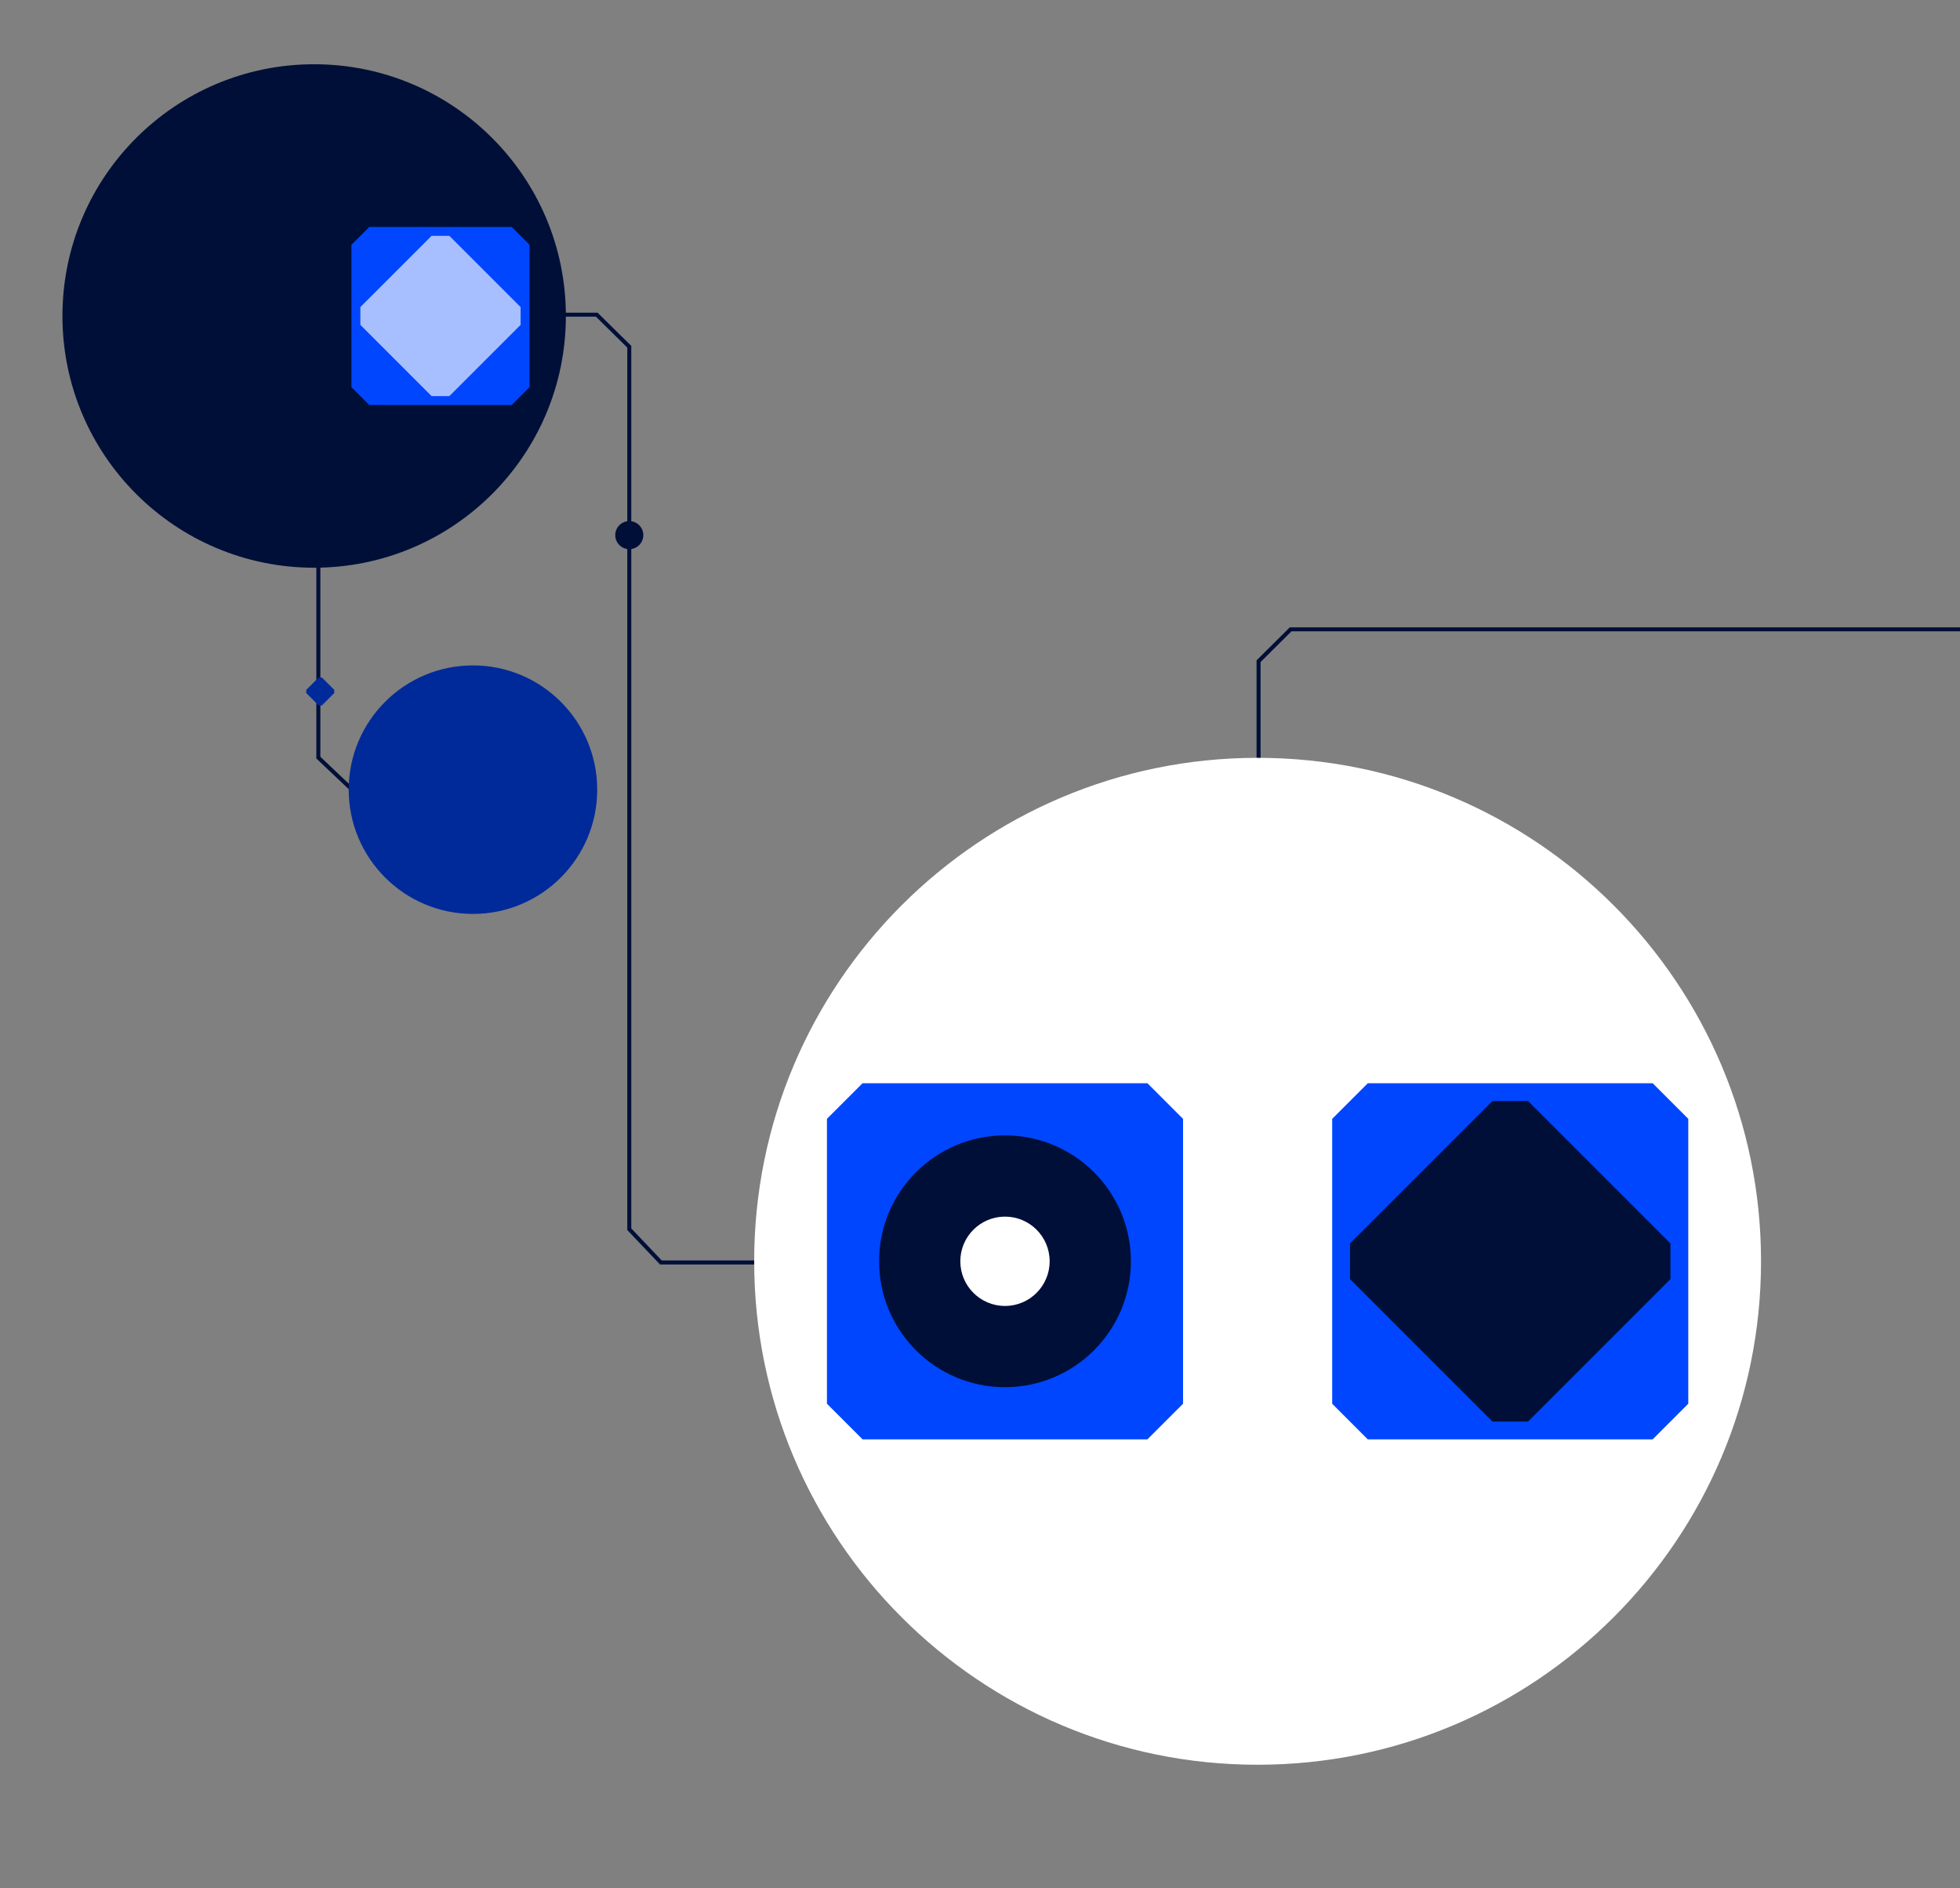 <?xml version="1.0" encoding="UTF-8"?>
<svg width="489px" height="471px" viewBox="0 0 489 471" version="1.1" xmlns="http://www.w3.org/2000/svg" xmlns:xlink="http://www.w3.org/1999/xlink">
    <rect x="0" y="0" width="489" height="471" fill="#808080" stroke="none"/>
    <title>Graph-3</title>
    <g id="BitcoinComputer-Landingpage" stroke="none" stroke-width="1" fill="none" fill-rule="evenodd">
        <g id="Network–BlueAndOrange-ColorsSlightlyChanged" transform="translate(-1431, -4553)">
            <g id="PRICING" transform="translate(0, 3767.5)">
                <g id="Graph-3" transform="translate(1431, 785.5)">
                    <polyline id="Path-8" stroke="#000F38" points="314 314.949 314 164.949 322 157 489 157"></polyline>
                    <polyline id="Path-12" stroke="#000F38" points="314 314.949 164.88 314.949 157 306.658 157 86.5 148.88 78.5 79.426 78.509 79.426 189.009 87.86 197 115.735 197"></polyline>
                    <path d="M160.5,133.5 C160.5,135.433 158.933,137 157,137 C155.067,137 153.5,135.433 153.5,133.5 C153.5,131.567 155.067,130 157,130 C158.933,130 160.5,131.567 160.5,133.5" id="Fill-8" fill="#000F38"></path>
                    <polygon id="Fill-10" fill="#002A99" transform="translate(79.9, 172.5) scale(1, -1) translate(-79.9, -172.5) " points="80.289 176 83.4 172.889 83.4 172.111 80.289 169 79.511 169 76.4 172.111 76.4 172.889 79.511 176"></polygon>
                    <g id="Gly-15" transform="translate(157, 157)">
                        <polygon id="Fill-1" points="0 314 314 314 314 0 0 0"></polygon>
                        <g id="Group-26" transform="translate(31.16, 32.057)">
                            <path d="M125.6,251.2 C56.234,251.2 0,194.966 0,125.6 C0,56.234 56.234,0 125.6,0 C194.966,0 251.2,56.234 251.2,125.6 C251.2,194.966 194.966,251.2 125.6,251.2 Z" id="Fill-2" fill="#FFFFFF"></path>
                            <polygon id="Fill-4" fill="#0046FF" points="106.995 161.136 106.995 90.064 98.111 81.18 27.038 81.18 18.154 90.064 18.154 161.136 27.038 170.02 98.111 170.02"></polygon>
                            <polygon id="Fill-6" fill="#0046FF" points="233.046 161.136 233.046 90.064 224.162 81.18 153.089 81.18 144.205 90.064 144.205 161.136 153.089 170.02 224.162 170.02"></polygon>
                            <path d="M93.984,125.6 C93.984,142.947 79.922,157.01 62.574,157.01 C45.228,157.01 31.164,142.947 31.164,125.6 C31.164,108.253 45.228,94.19 62.574,94.19 C79.922,94.19 93.984,108.253 93.984,125.6" id="Fill-8" fill="#000F38"></path>
                            <polygon id="Fill-10" fill="#000F38" points="193.067 165.578 228.603 130.042 228.603 121.158 193.067 85.622 184.184 85.621 148.648 121.158 148.648 130.042 184.184 165.578"></polygon>
                            <path d="M73.718,125.6 C73.718,131.754 68.729,136.743 62.575,136.743 C56.42,136.743 51.431,131.754 51.431,125.6 C51.431,119.446 56.42,114.457 62.575,114.457 C68.729,114.457 73.718,119.446 73.718,125.6" id="Fill-25" fill="#FFFFFF"></path>
                        </g>
                    </g>
                    <g id="Gly-16" transform="translate(79, 158)">
                        <polygon id="Fill-1" points="0 78 78 78 78 0 0 0"></polygon>
                        <g id="Group-12" transform="translate(8, 8)" fill="#002A99">
                            <path d="M31,62 C13.879,62 0,48.121 0,31 C0,13.879 13.879,0 31,0 C48.121,0 62,13.879 62,31 C62,48.121 48.121,62 31,62 Z" id="Fill-2"></path>
                        </g>
                    </g>
                    <g id="Gly-14">
                        <polygon id="Fill-1" points="0 157 157 157 157 0 0 0"></polygon>
                        <g id="Group-12" transform="translate(15.58, 16.029)">
                            <path d="M125.6,62.8 C125.6,97.483 97.483,125.6 62.8,125.6 C28.117,125.6 0,97.483 0,62.8 C0,28.117 28.117,0 62.8,0 C97.483,0 125.6,28.117 125.6,62.8" id="Fill-2" fill="#000F38"></path>
                            <polygon id="Fill-6" fill="#0046FF" points="116.523 80.568 116.523 45.032 112.081 40.59 76.544 40.59 72.102 45.032 72.102 80.568 76.544 85.01 112.081 85.01"></polygon>
                            <polygon id="Fill-10" fill="#A7BFFF" points="96.534 82.789 114.302 65.021 114.302 60.579 96.534 42.811 92.092 42.811 74.324 60.579 74.324 65.021 92.092 82.789"></polygon>
                        </g>
                    </g>
                </g>
            </g>
        </g>
    </g>
</svg>